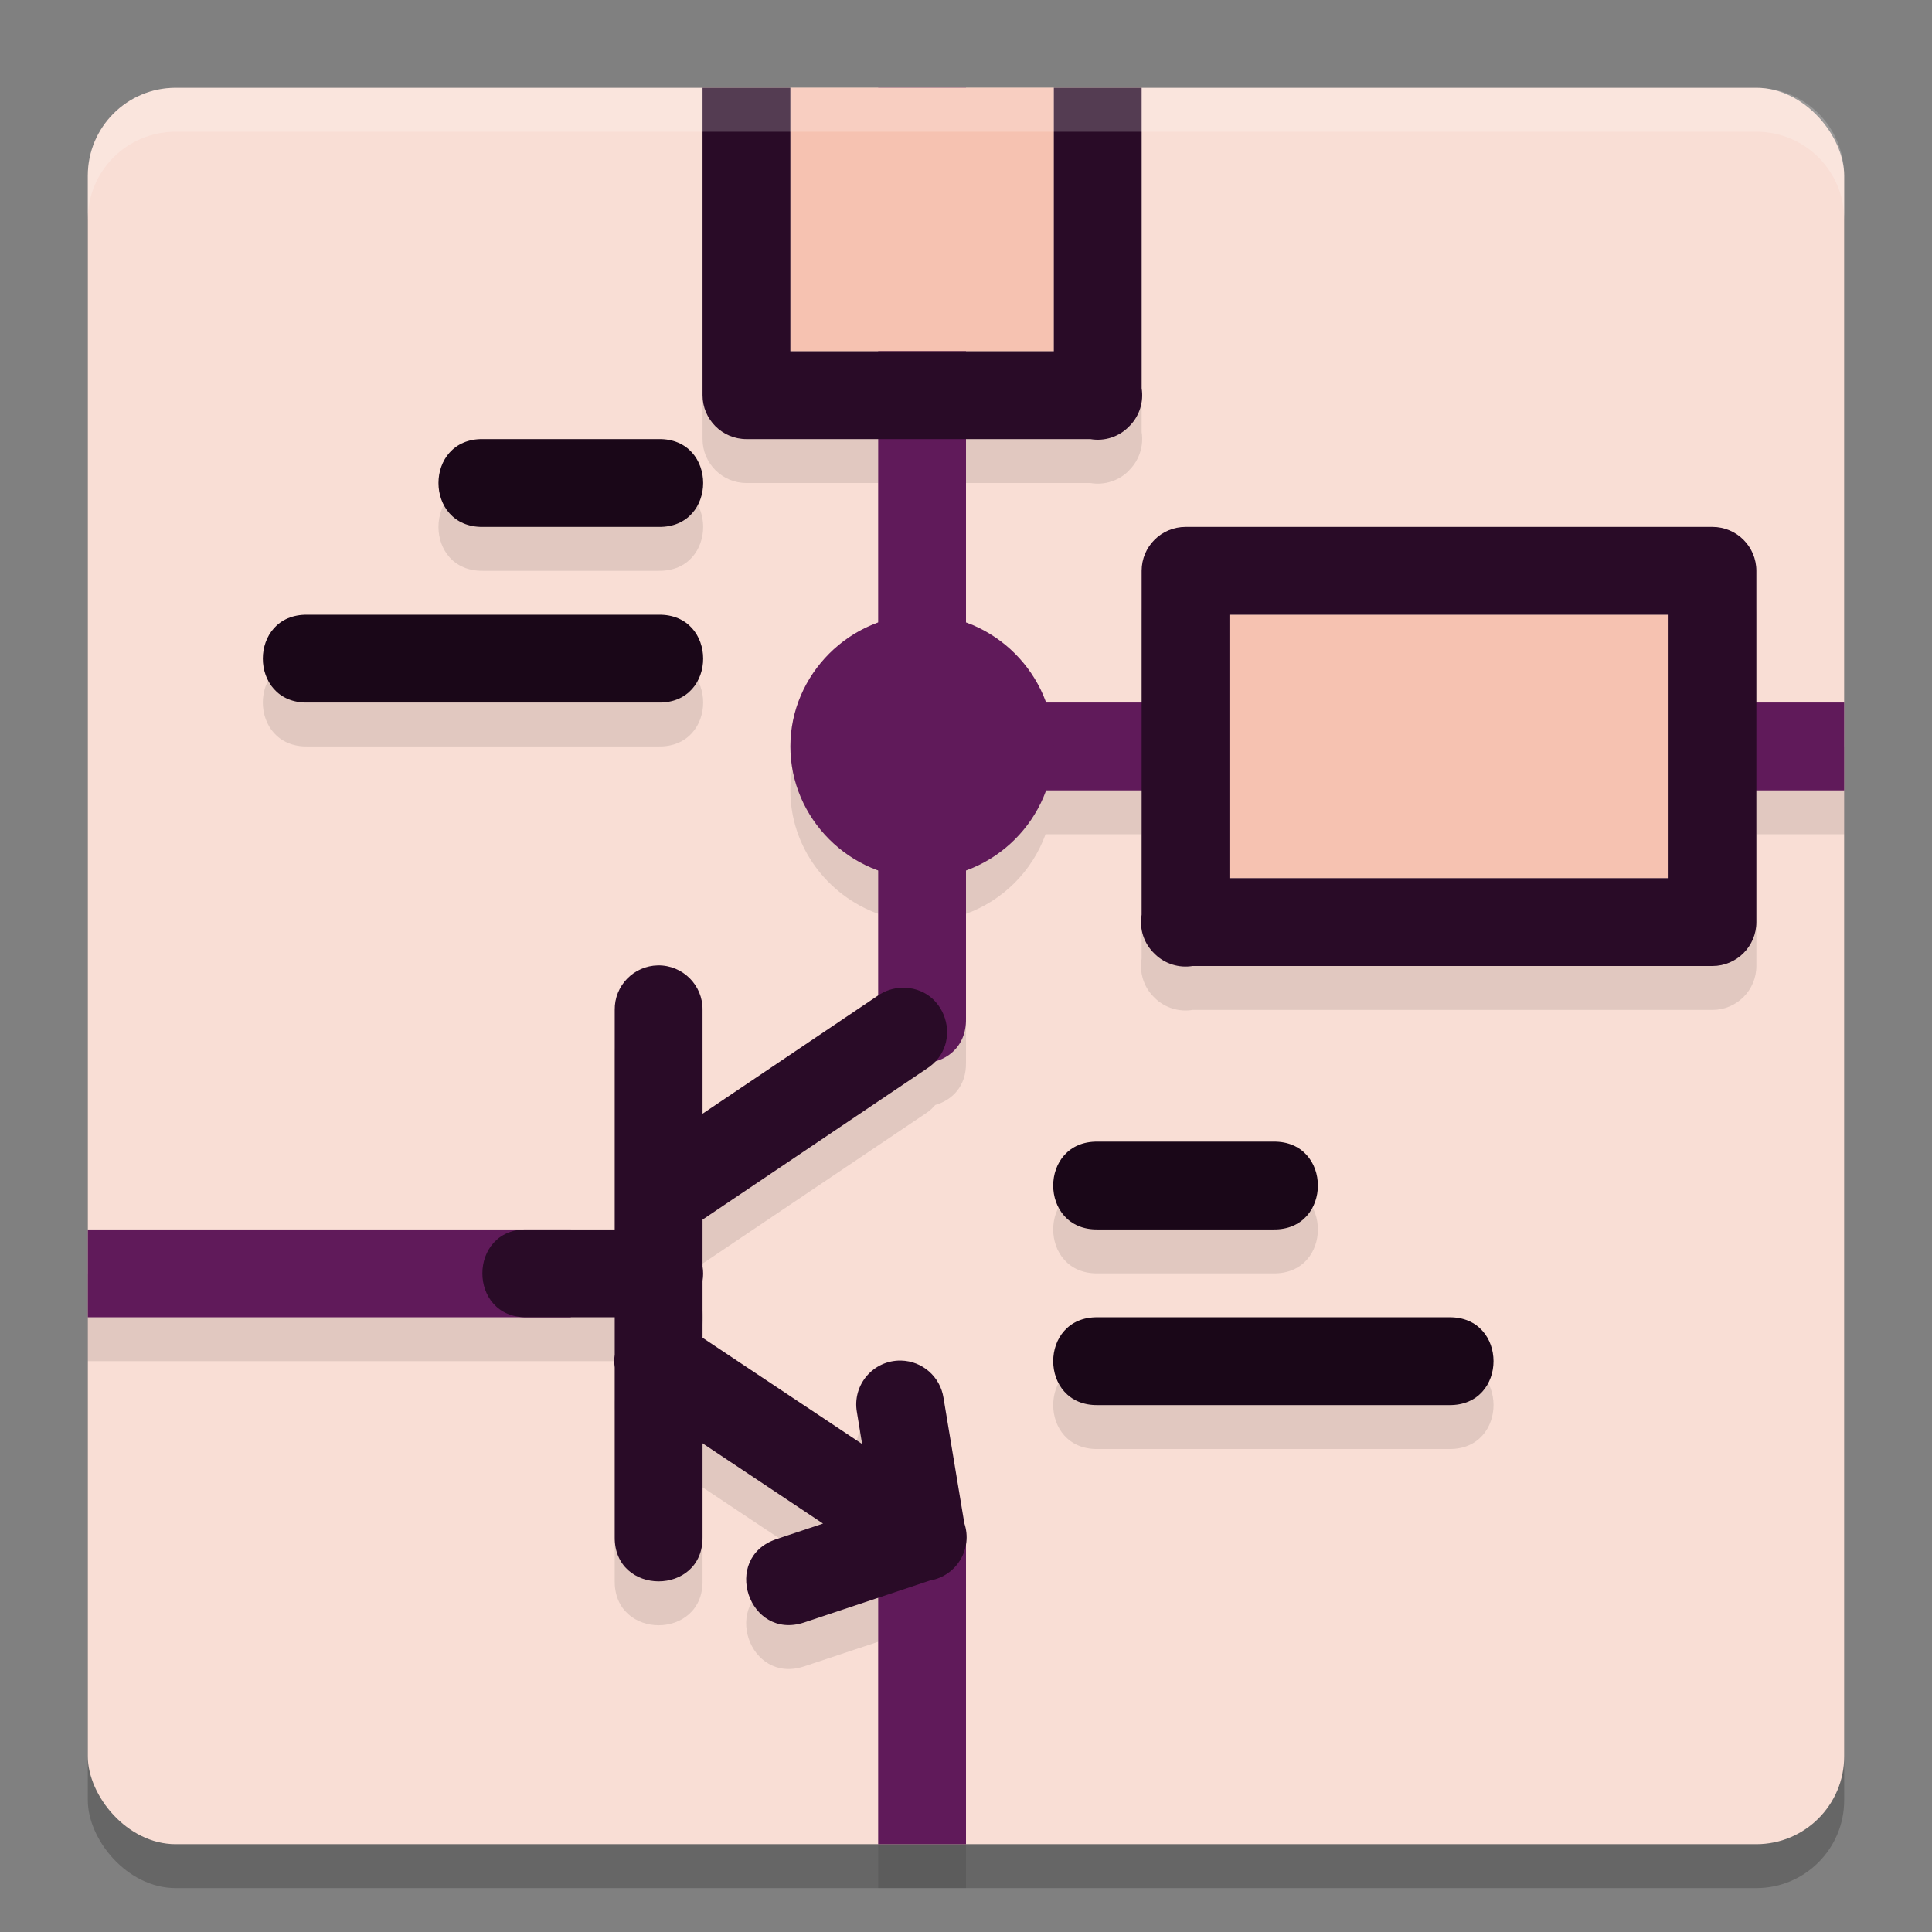 <svg xmlns="http://www.w3.org/2000/svg" width="22" height="22" version="1">
 <rect width="100%" height="100%" fill="#808080" stroke="none"/>
 <rect style="opacity:0.2" width="20" height="20" x="1" y="1.5" rx="1" ry="1"/>
 <rect style="fill:#f9ded5" width="20" height="20" x="1" y="1" rx="1" ry="1"/>
 <path style="opacity:0.1" d="M 8,1.5 V 5 c 2.76e-5,0.276 0.224,0.5 0.5,0.5 H 10 V 7.594 C 9.422,7.803 9,8.355 9,9 c 0,0.645 0.422,1.197 1,1.406 v 1.432 c -5.19e-4,3.57e-4 -0.001,-3.6e-4 -0.002,0 L 8,13.182 V 12 C 8.004,11.718 7.774,11.49 7.492,11.494 7.216,11.498 6.996,11.724 7,12 v 2.5 H 6.5 6 1 v 1 H 6 6.5 7 v 0.426 c -0.007,0.048 -0.007,0.096 0,0.145 V 18 c -0.01,0.676 1.01,0.676 1,0 v -1.064 l 1.373,0.914 -0.531,0.176 c -0.633,0.211 -0.317,1.16 0.316,0.949 L 10,18.695 V 21.5 h 1 v -3 -0.426 c 0.002,-0.016 -7.19e-4,-0.031 0,-0.047 V 18 h -0.002 c -4.8e-4,-0.051 -1.51e-4,-0.102 -0.018,-0.154 l -0.238,-1.428 c -0.037,-0.241 -0.241,-0.419 -0.484,-0.424 -0.316,-0.006 -0.556,0.277 -0.5,0.588 L 9.818,16.943 8,15.732 v -0.648 c 0.009,-0.054 0.009,-0.108 0,-0.162 v -0.533 c 0.002,-0.001 0.004,-0.003 0.006,-0.004 l 2.551,-1.717 c 0.038,-0.025 0.066,-0.056 0.094,-0.086 C 10.843,12.527 11.004,12.369 11,12.1 V 10.406 C 11.42,10.254 11.754,9.92 11.906,9.5 H 13 v 1.416 c -0.028,0.162 0.026,0.329 0.145,0.443 9.96e-4,10e-4 0.003,9.53e-4 0.004,0.002 0.002,0.002 0.004,0.006 0.006,0.008 0.113,0.108 0.271,0.156 0.426,0.131 H 19.5 c 0.276,-2.8e-5 0.5,-0.224 0.5,-0.5 v -1.5 h 1 v -1 H 20 V 7 C 20,6.724 19.776,6.5 19.5,6.5 h -6 C 13.224,6.5 13,6.724 13,7 V 8.5 H 11.906 C 11.754,8.08 11.42,7.746 11,7.594 V 5.5 h 1.416 c 0.162,0.028 0.329,-0.026 0.443,-0.145 v -0.002 c 0.001,-0.001 0.003,-0.003 0.004,-0.004 0.001,-0.001 0.003,-0.003 0.004,-0.004 C 12.975,5.233 13.025,5.074 13,4.92 V 1.5 h -1 v 3 h -1 v -3 h -1 v 3 H 9 v -3 z m -2.5,4 c -0.676,-0.01 -0.676,1.01 0,1 h 2 c 0.676,0.01 0.676,-1.01 0,-1 z m -2,2 c -0.676,-0.01 -0.676,1.01 0,1 h 4 c 0.676,0.01 0.676,-1.01 0,-1 z m 10.5,0 h 5 v 1 h -5 z m 0,2 h 5 v 1 h -5 z m -1.5,4 c -0.676,-0.01 -0.676,1.01 0,1 h 2 c 0.676,0.01 0.676,-1.01 0,-1 z m 0,2 c -0.676,-0.01 -0.676,1.01 0,1 h 4 c 0.676,0.01 0.676,-1.01 0,-1 z"/>
 <path style="fill:#601a5a" d="m 10,1 v 7 1 2.6 c -0.01,0.676 1.01,0.676 1,0 V 9 H 21 V 8 H 11 V 1 Z M 1,14 v 1 H 6 6.5 V 14 H 6 Z m 9,3.5 v 0.5 3 h 1 v -3 -0.5 z"/>
 <rect style="fill:#f6c2b1" width="6" height="3" x="13.5" y="7"/>
 <rect style="fill:#f6c2b1" width="3" height="3" x="9" y="1"/>
 <path style="fill:#290b27" d="m 8,1 v 3.5 c 2.76e-5,0.276 0.224,0.5 0.5,0.5 h 3.916 c 0.162,0.028 0.328,-0.026 0.442,-0.145 6.35e-4,-6.483e-4 0.001,-0.001 0.002,-0.002 0.001,-0.001 0.003,-0.003 0.004,-0.004 0.001,-0.001 0.003,-0.003 0.004,-0.004 C 12.976,4.733 13.025,4.575 13,4.421 V 1 H 12 V 4 H 9 V 1 Z m 5.5,5 c -0.276,2.76e-5 -0.5,0.224 -0.5,0.5 v 3.916 c -0.028,0.162 0.026,0.328 0.145,0.442 9.96e-4,10e-4 0.002,0.002 0.003,0.003 0.002,0.002 0.004,0.005 0.007,0.007 0.113,0.108 0.27,0.157 0.425,0.132 H 19.5 c 0.276,-2.8e-5 0.5,-0.224 0.5,-0.5 v -4 C 20,6.224 19.776,6 19.5,6 Z M 14,7 h 5 v 3 H 14 Z M 7.492,10.993 C 7.216,10.998 6.996,11.224 7,11.5 v 2.5 H 6 c -0.676,-0.01 -0.676,1.01 0,1 h 1 v 0.425 c -0.007,0.048 -0.007,0.097 0,0.146 V 17.5 c -0.01,0.676 1.01,0.676 1,0 v -1.065 l 1.372,0.914 -0.53,0.177 c -0.633,0.211 -0.317,1.16 0.316,0.949 l 1.433,-0.478 c 0.303,-0.052 0.488,-0.361 0.39,-0.652 l -0.237,-1.427 c -0.037,-0.241 -0.241,-0.42 -0.484,-0.425 -0.316,-0.006 -0.558,0.278 -0.502,0.589 L 9.817,16.443 8,15.233 v -0.648 c 0.009,-0.054 0.009,-0.109 0,-0.163 V 13.888 c 0.002,-0.001 0.004,-0.003 0.006,-0.004 l 2.55,-1.717 c 0.426,-0.277 0.216,-0.939 -0.292,-0.919 -0.096,0.004 -0.188,0.034 -0.267,0.089 L 8,12.682 V 11.5 C 8.004,11.218 7.774,10.989 7.492,10.993 Z"/>
 <path style="fill:#1a0718" d="M 5.5,5 C 4.824,4.99 4.824,6.01 5.5,6 h 2 c 0.676,0.01 0.676,-1.01 0,-1 z m -2,2 C 2.824,6.99 2.824,8.01 3.5,8 h 4 c 0.676,0.01 0.676,-1.01 0,-1 z m 9,6 c -0.676,-0.01 -0.676,1.01 0,1 h 2 c 0.676,0.01 0.676,-1.01 0,-1 z m 0,2 c -0.676,-0.01 -0.676,1.01 0,1 h 4 c 0.676,0.01 0.676,-1.01 0,-1 z"/>
 <path style="fill:#601a5a" d="M 10.5,7 C 9.68,7 9,7.68 9,8.5 9,9.32 9.68,10 10.5,10 11.32,10 12,9.32 12,8.5 12,7.68 11.32,7 10.5,7 Z"/>
 <path style="opacity:0.2;fill:#ffffff" d="M 2,1 C 1.446,1 1,1.446 1,2 v 0.5 c 0,-0.554 0.446,-1 1,-1 h 18 c 0.554,0 1,0.446 1,1 V 2 C 21,1.446 20.554,1 20,1 Z"/>
</svg>
